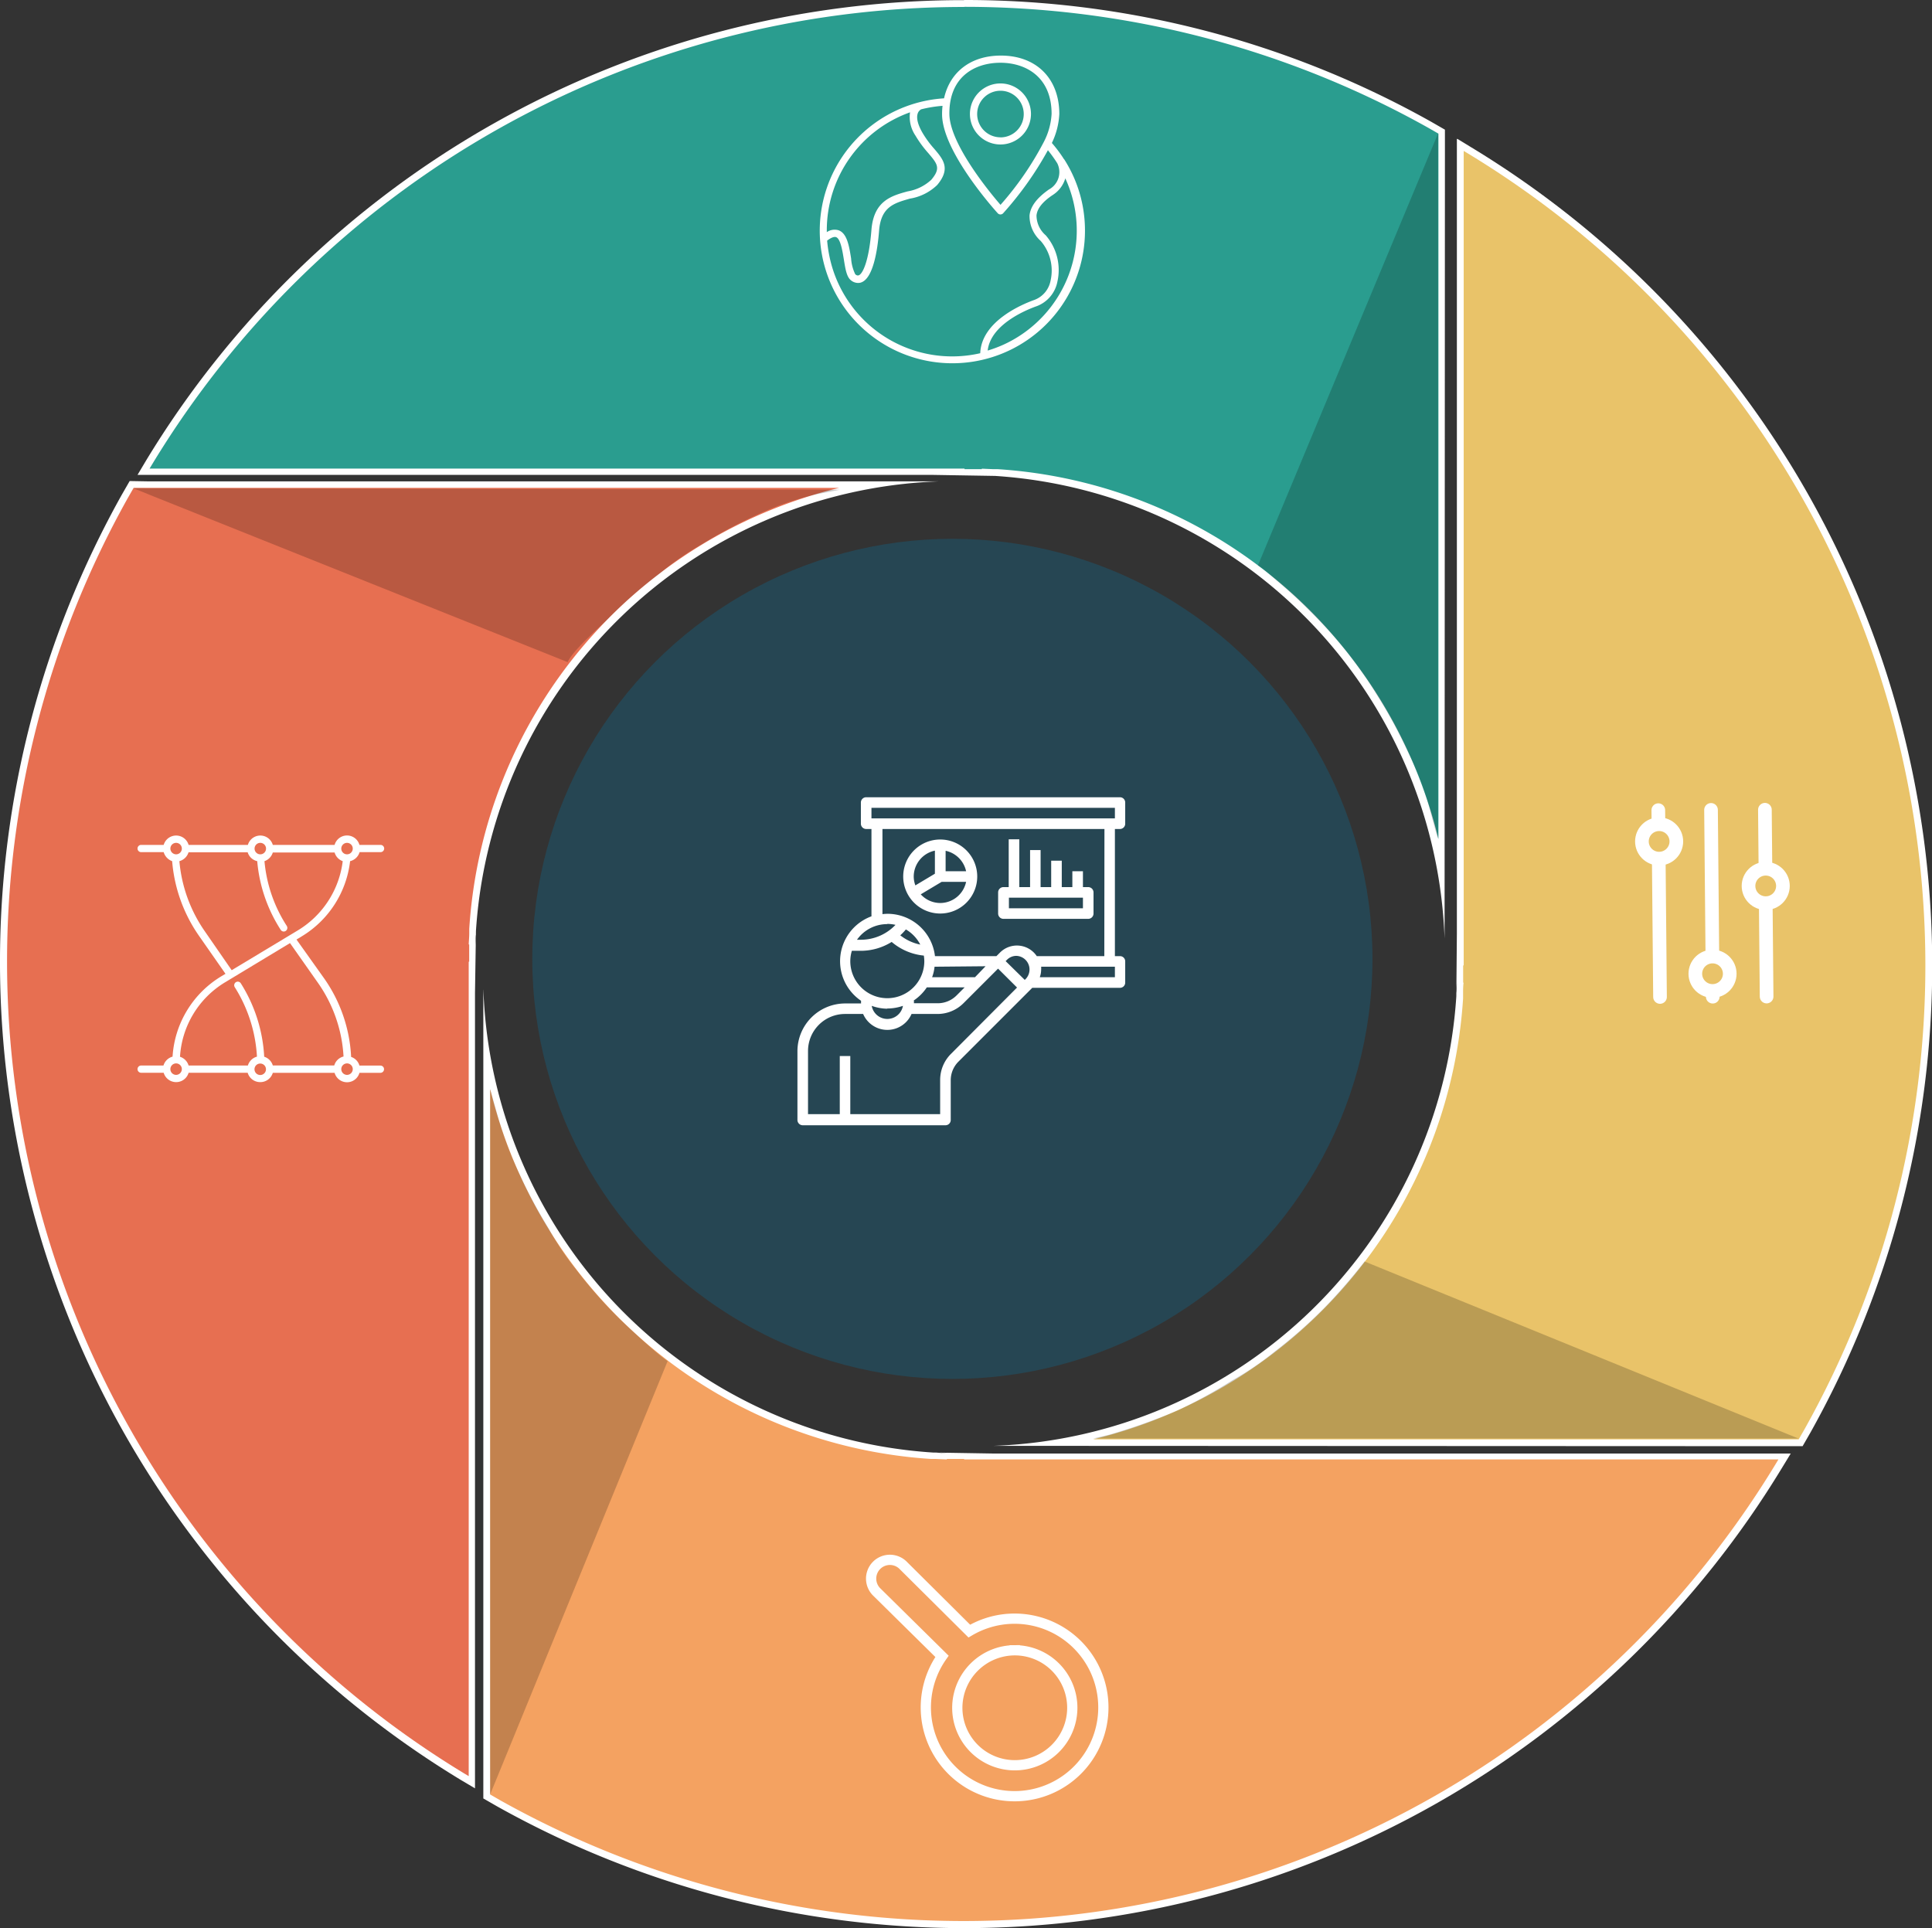 <svg id="customButton" xmlns="http://www.w3.org/2000/svg" viewBox="0 0 282.93 282.39">
  <rect x="0" y="0" width="282.93" height="282.39" fill="#333333" stroke="none"/>
  <g id="filter">
    <g id="filterPath">
      <path d="M170.9,220.13a70.62,70.62,0,0,0,58.56-65.31v-.47h0c0-.53,0-1.07.07-1.6h-.07l0-2.51h.08V30.1l1.29.77a139.59,139.59,0,0,1,49.48,187.56l-1,1.75Z" transform="translate(-15.73 -8.88)" fill="#e9c369"/>
      <path d="M230.11,31l.53.32A139.09,139.09,0,0,1,280,218.18l-.86,1.5h-2.21l-101.12,0a71.11,71.11,0,0,0,54.18-64.57h0l0-.68c0-.54,0-1.08.07-1.63H230l0-2.53h.08V31m-1-1.76V145.71L229,154.8l0-.47.07-1.6c0,.54,0,1.07-.07,1.6l0,.69v-.22a70.44,70.44,0,0,1-67.75,65.83l115.67.05h2.79l1.15-2A140.1,140.1,0,0,0,231.16,30.44l-2-1.22Z" transform="translate(-15.73 -8.88)" fill="#fff"/>
    </g>
    <g id="filterIcon">
      <line x1="242.85" y1="118.65" x2="243.1" y2="146.01" fill="#6dbe45" stroke="#fff" stroke-linecap="round" stroke-miterlimit="10" stroke-width="2"/>
      <line x1="250.57" y1="118.61" x2="250.82" y2="145.97" fill="#6dbe45" stroke="#fff" stroke-linecap="round" stroke-miterlimit="10" stroke-width="2"/>
      <line x1="258.46" y1="118.59" x2="258.71" y2="145.95" fill="#6dbe45" stroke="#fff" stroke-linecap="round" stroke-miterlimit="10" stroke-width="2"/>
      <circle cx="242.97" cy="123.23" r="2.52" fill="#e9c369" stroke="#fff" stroke-miterlimit="10" stroke-width="2"/>
      <circle cx="250.79" cy="142.61" r="2.52" fill="#e9c369" stroke="#fff" stroke-miterlimit="10" stroke-width="2"/>
      <circle cx="258.58" cy="129.75" r="2.52" fill="#e9c369" stroke="#fff" stroke-miterlimit="10" stroke-width="2"/>
    </g>
    <g id="filterShadow" opacity="0.2">
      <path d="M179.71,219.09a85.69,85.69,0,0,0,8.72-3.23,71.12,71.12,0,0,0,8-4.4l1.27-.77a35.78,35.78,0,0,0,5.12-3.57l.52-.42a64.32,64.32,0,0,0,7-6.21l.63-.69c1.31-1.42,3.67-4,4.78-5.51l60.83,24.82Z" transform="translate(-15.73 -8.88)"/>
      <path d="M215.87,194.9,274,218.61l-91.17,0c3.23-1.13,5.48-2.12,5.82-2.27a71.28,71.28,0,0,0,8.05-4.43l1.27-.77a37.89,37.89,0,0,0,5.18-3.61l.5-.41a63.51,63.51,0,0,0,7-6.28l.62-.68c1.24-1.33,3.39-3.67,4.59-5.24m-.35-1.23a82.69,82.69,0,0,1-5.6,6.48,69,69,0,0,1-7.42,6.58,43.67,43.67,0,0,1-6.34,4.31,71.91,71.91,0,0,1-7.94,4.37A87.17,87.17,0,0,1,178.17,219l-2.34.55,103.25,0-63.56-25.94Z" transform="translate(-15.73 -8.88)"/>
    </g>
  </g>
  <g id="overview">
    <g id="overviewPath">
      <path d="M226.79,136.64a70.64,70.64,0,0,0-65.3-58.56h-.43v0L159.4,78v.07l-7-.12H36.75l.77-1.3A139.59,139.59,0,0,1,225.08,27.16l1.75,1Z" transform="translate(-15.73 -8.88)" fill="#2a9d8f"/>
      <path d="M156.88,9.88a139,139,0,0,1,68,17.71l1.5.86v2.21l0,101.11a71.14,71.14,0,0,0-64.57-54.18h0l-.68,0-1.62-.07v.07l-2.53,0v-.08H37.63L38,76.9a138.91,138.91,0,0,1,118.93-67m0-1A139.93,139.93,0,0,0,37.09,76.38l-1.22,2.05H152.36l9.09.15-.46,0-1.61-.07,1.61.07.68,0h-.22a70.44,70.44,0,0,1,65.83,67.75l.05-115.67V27.87l-2-1.15A139.43,139.43,0,0,0,156.88,8.88Z" transform="translate(-15.73 -8.88)" fill="#fff"/>
    </g>
    <g id="overviewShadow" opacity="0.2">
      <path d="M225.65,127.53a46.09,46.09,0,0,0-3.32-8.76,71.44,71.44,0,0,0-4.38-8.11c-.67-1.1-1.18-1.9-1.66-2.6-1.44-2.1-2.49-3.44-2.6-3.59-.4-.5-1.22-1.53-2.33-2.8-1.59-1.81-2.87-3.07-4.23-4.41s-2.55-2.39-3.72-3.4l-1.63-1.44a9.75,9.75,0,0,0-1.21-.91l25.25-60.57v97.22C225.77,128,225.71,127.74,225.65,127.53Z" transform="translate(-15.73 -8.88)"/>
      <path d="M225.32,33.44v91.3a42.66,42.66,0,0,0-2.55-6.21,75.55,75.55,0,0,0-4.39-8.14c-.68-1.11-1.18-1.89-1.68-2.61-1.44-2.1-2.5-3.47-2.62-3.62-.69-.88-1.52-1.88-2.35-2.82-1.6-1.83-2.89-3.1-4.25-4.44s-2.57-2.4-3.74-3.42c-.52-.45-1.05-.91-1.63-1.43a9.7,9.7,0,0,0-.92-.73l24.13-57.88m1-5L199.94,91.7a9.35,9.35,0,0,1,1.5,1.1c1.84,1.64,3.24,2.74,5.34,4.81,1.43,1.41,2.65,2.63,4.2,4.39,1.21,1.38,2.06,2.45,2.31,2.78s1.35,1.76,2.59,3.56c.45.67.94,1.43,1.65,2.58a72.93,72.93,0,0,1,4.34,8,44.93,44.93,0,0,1,3.3,8.69s1.08,4.09,1.15,4.09V28.44Z" transform="translate(-15.73 -8.88)"/>
    </g>
    <g id="overviewIcon">
      <path d="M174.58,41.43a19.33,19.33,0,0,0-3.05-9.29h-.06v-.06a19.63,19.63,0,0,0-1.7-2.26,11,11,0,0,0,1.09-4.24c0-5.2-3.36-8.56-8.56-8.56-4.39,0-7.46,2.39-8.32,6.26a19.42,19.42,0,1,0,20.6,18.16ZM162.24,18.07h0c3.62,0,7.49,2,7.49,7.49a10.09,10.09,0,0,1-1.13,4.09v0a45.67,45.67,0,0,1-6.35,9.23c-1.6-1.84-7.49-9-7.49-13.35C154.74,20,158.61,18.07,162.24,18.07ZM136.81,42.64A18.34,18.34,0,0,1,149,25.33a4.87,4.87,0,0,0,.8,3.42,16.2,16.2,0,0,0,1.88,2.56c1.32,1.56,1.87,2.2.43,3.9a6.73,6.73,0,0,1-3.47,1.7c-2.32.64-4.94,1.35-5.29,5.6C143,47,142.1,49,141.47,49.21c-.07,0-.21.08-.49-.16a6.16,6.16,0,0,1-.61-2.32c-.29-1.8-.58-3.66-1.82-4.12a2,2,0,0,0-1.74.27Zm.46,4.13a20,20,0,0,1-.41-2.65v0c.57-.43,1-.61,1.31-.51.65.24.93,2,1.14,3.29s.39,2.5,1,3a1.66,1.66,0,0,0,1.08.42,1.3,1.3,0,0,0,.52-.1c1.66-.67,2.32-4.51,2.56-7.6.29-3.49,2.25-4,4.51-4.65a7.47,7.47,0,0,0,4-2c2-2.39.9-3.73-.43-5.29a14.88,14.88,0,0,1-1.76-2.41c-.83-1.46-.82-2.3-.67-2.76a1.08,1.08,0,0,1,.51-.62,18.57,18.57,0,0,1,3.13-.51,10,10,0,0,0-.07,1.22c0,5.49,7.83,14.16,8.17,14.53a.54.54,0,0,0,.76,0l0,0a49.12,49.12,0,0,0,6.57-9.25,19.58,19.58,0,0,1,1.37,1.91,2.89,2.89,0,0,1-1.22,3.84c-1.77,1.24-2.7,2.48-2.84,3.79a4.9,4.9,0,0,0,1.64,3.75,6.65,6.65,0,0,1,1.44,5.81,3.75,3.75,0,0,1-2.36,2.82c-1.85.66-7.76,3.14-7.94,7.81A18.35,18.35,0,0,1,137.27,46.77Zm25.56,12.52a18.26,18.26,0,0,1-2.46.93v0c.43-3.79,5.55-5.93,7.21-6.51a4.81,4.81,0,0,0,3-3.58,7.75,7.75,0,0,0-1.71-6.79,3.86,3.86,0,0,1-1.35-2.91c.1-1,.88-2,2.39-3a4.37,4.37,0,0,0,1.83-2.43A18.35,18.35,0,0,1,162.83,59.29Z" transform="translate(-15.73 -8.88)" fill="#fff"/>
      <path d="M162.24,21.1a4.47,4.47,0,1,0,0,8.94h0a4.47,4.47,0,0,0,0-8.94Zm0,7.89a3.41,3.41,0,1,1,3.41-3.41A3.41,3.41,0,0,1,162.24,29Z" transform="translate(-15.73 -8.88)" fill="#fff"/>
    </g>
  </g>
  <g id="relate">
    <g id="relatePath">
      <path d="M83.49,269.14A139.59,139.59,0,0,1,34,81.58l1-1.75,108.49,0a70.64,70.64,0,0,0-58.57,65.31v.48h0c0,.53-.05,1.07-.07,1.6h.07l-.11,7V269.91Z" transform="translate(-15.73 -8.88)" fill="#e76f51"/>
      <path d="M35.3,80.33h2.22l101.11,0a71.11,71.11,0,0,0-54.18,64.57h0l0,.68c0,.54-.06,1.08-.08,1.62h.07l0,2.53h-.07V269l-.54-.32A139.09,139.09,0,0,1,34.44,81.83l.86-1.5m-.58-1-1.15,2A140.1,140.1,0,0,0,83.23,269.57l2.06,1.22V154.3l.14-9.09,0,.47-.07,1.6c0-.54,0-1.07.07-1.6l0-.69v.22a70.45,70.45,0,0,1,67.76-65.83l-115.67,0Z" transform="translate(-15.73 -8.88)" fill="#fff"/>
    </g>
    <g id="relateShadow" opacity="0.2">
      <path d="M37.89,80.89l96.16.2a44.06,44.06,0,0,0-7.58,2.7,73.15,73.15,0,0,0-8.29,4.42l-.66.4a37,37,0,0,0-5.43,3.82l-1.16.93A53.13,53.13,0,0,0,104.6,99c-.23.24-.73.72-1.32,1.27a30.49,30.49,0,0,0-4.65,5Z" transform="translate(-15.73 -8.88)"/>
      <path d="M40.49,81.4l90.18.18a35.52,35.52,0,0,0-4.41,1.75,76.67,76.67,0,0,0-8.34,4.45l-.66.41A37.21,37.21,0,0,0,111.78,92l-1.16.93a54,54,0,0,0-6.39,5.64c-.21.23-.71.7-1.29,1.24a35.47,35.47,0,0,0-4.51,4.74L40.49,81.4m-5.21-1,63.58,25.45c.81-1.85,5.23-5.59,6.11-6.56a67.17,67.17,0,0,1,7.43-6.46,40.36,40.36,0,0,1,6-4.18,73.33,73.33,0,0,1,8.23-4.39,43,43,0,0,1,8.73-3l3.37-.66L35.28,80.39Z" transform="translate(-15.73 -8.88)"/>
    </g>
    <g id="relateIcon">
      <path d="M53.85,167.36A1.9,1.9,0,0,0,55.68,166h9.05a1.89,1.89,0,0,0,3.64,0h3.07a.53.53,0,0,0,0-1.06H68.37a1.89,1.89,0,0,0-1.22-1.27,21.83,21.83,0,0,0-4-11.57l-4-5.62.79-.48A14.86,14.86,0,0,0,67,135a1.91,1.91,0,0,0,1.39-1.32h3.07a.53.53,0,0,0,0-1.06H68.37a1.89,1.89,0,0,0-3.64,0H55.68a1.9,1.9,0,0,0-3.65,0H43.35a1.9,1.9,0,0,0-3.65,0H36.4a.53.53,0,0,0,0,1.06h3.3A2,2,0,0,0,40.94,135a22.31,22.31,0,0,0,3.94,10.95l3.87,5.55-.57.34A14.81,14.81,0,0,0,41,163.63a1.91,1.91,0,0,0-1.33,1.3H36.4a.53.53,0,0,0,0,1.06h3.3a1.9,1.9,0,0,0,3.65,0H52A1.9,1.9,0,0,0,53.85,167.36Zm13.54-1.9a.84.84,0,0,1-1.68,0v0a.84.84,0,0,1,1.68,0Zm-.84-33.14a.84.84,0,1,1-.84.85h0v0A.84.84,0,0,1,66.55,132.32Zm-12.7,0a.84.84,0,1,1-.84.85h0A.84.84,0,0,1,53.85,132.32Zm-13.17.84a.84.84,0,1,1,.84.84A.85.85,0,0,1,40.68,133.16Zm5.07,12.15A21.21,21.21,0,0,1,42,135a1.93,1.93,0,0,0,1.34-1.3H52A1.89,1.89,0,0,0,53.4,135a22,22,0,0,0,3.44,10.06.52.52,0,0,0,.73.16.54.54,0,0,0,.16-.73A20.85,20.85,0,0,1,54.46,135a1.93,1.93,0,0,0,1.22-1.27h9.05A1.9,1.9,0,0,0,65.92,135a13.81,13.81,0,0,1-6.56,10.13l-9.7,5.84Zm-3.66,18.34a13.69,13.69,0,0,1,6.64-10.93L58.2,147l4,5.69a20.79,20.79,0,0,1,3.84,10.92,1.88,1.88,0,0,0-1.36,1.31H55.68a1.92,1.92,0,0,0-1.26-1.28A22.35,22.35,0,0,0,51,152.9a.52.52,0,0,0-.73-.17.53.53,0,0,0-.16.73,21.27,21.27,0,0,1,3.25,10.17,1.91,1.91,0,0,0-1.33,1.3H43.35A1.92,1.92,0,0,0,42.09,163.65Zm-.57,2.65a.84.84,0,1,1,.84-.84A.85.85,0,0,1,41.52,166.3ZM53,165.47v0a.84.84,0,1,1,.84.85A.84.84,0,0,1,53,165.45Z" transform="translate(-15.73 -8.88)" fill="#fff"/>
    </g>
  </g>
  <g id="details">
    <g id="detailPath">
      <path d="M156.92,290.76A139.46,139.46,0,0,1,88.72,273L87,272,87,163.5a70.62,70.62,0,0,0,65.31,58.56h.47v0c.53,0,1.07.06,1.6.07v-.07l2.51,0v.08H277.05l-.77,1.3a139.45,139.45,0,0,1-119.36,67.25Z" transform="translate(-15.73 -8.88)" fill="#f4a261"/>
      <path d="M87.51,168.37a71.15,71.15,0,0,0,64.57,54.18h0l.68,0,1.63.07v-.07l2.53,0v.07H276.17l-.32.53A139.09,139.09,0,0,1,89,272.55l-1.49-.86v-2.21l0-101.11m-1-14.56,0,115.67v2.79l2,1.15a140.1,140.1,0,0,0,188.24-49.66l1.22-2H161.44l-9.09-.15.47,0,1.6.07c-.53,0-1.07,0-1.6-.07l-.69,0h.22a70.45,70.45,0,0,1-65.83-67.75Z" transform="translate(-15.73 -8.88)" fill="#fff"/>
    </g>
    <g id="detailShadow" opacity="0.2">
      <path d="M88,172.08l0,.07a55,55,0,0,0,3.3,8.84,73.24,73.24,0,0,0,4.31,8.07c.44.71.77,1.27,1.06,1.75a28.47,28.47,0,0,0,3,4.32l.44.54a64.44,64.44,0,0,0,6.21,7l.79.73c1.51,1.4,4.23,3.93,5.76,5L88,269.16Z" transform="translate(-15.73 -8.88)"/>
      <path d="M88.52,175.34a47.53,47.53,0,0,0,2.37,5.86,70.83,70.83,0,0,0,4.34,8.12c.43.71.76,1.27,1,1.74a29,29,0,0,0,3,4.38l.44.55a65.32,65.32,0,0,0,6.26,7l.8.74c1.42,1.31,3.89,3.61,5.49,4.83L88.5,266.62l0-91.28m-1-6.87,0,103.23,26-63.48c-1.71-1.13-5.86-5.08-6.84-6a68.34,68.34,0,0,1-6.59-7.45,39.41,39.41,0,0,1-4-6,71.85,71.85,0,0,1-4.28-8A53.9,53.9,0,0,1,88.53,172l-1-3.55Z" transform="translate(-15.73 -8.88)"/>
    </g>
    <g id="detailGlass">
      <path d="M153.68,251.46a13,13,0,1,0,4-3.7l-9.63-9.57a2.73,2.73,0,1,0-4,3.77l.1.1Zm10.66-.89a8.42,8.42,0,1,1-8.42,8.44,8.44,8.44,0,0,1,8.42-8.44Z" transform="translate(-15.73 -8.88)" fill="none" stroke="#fff" stroke-miterlimit="10" stroke-width="1.5"/>
    </g>
  </g>
  <g id="presentation">
    <circle id="presentationCircle" cx="139.47" cy="140.43" r="61.52" fill="#264653"/>
    <g id="presentationIcon">
      <path d="M179.74,130.29a.77.77,0,0,0,.77-.78v-3.09a.77.77,0,0,0-.77-.78H142.58a.78.78,0,0,0-.78.78v3.09a.78.78,0,0,0,.78.78h.77v12.79a7,7,0,0,0-1.52,12.37,2.47,2.47,0,0,0,0,.39h-2.32a7,7,0,0,0-7,7v10.07a.78.78,0,0,0,.78.77h20.9a.77.77,0,0,0,.77-.77v-5.82a3.85,3.85,0,0,1,1.14-2.74l10.8-10.8h12.84a.76.76,0,0,0,.77-.77v-3.1a.76.76,0,0,0-.77-.77H179V130.29Zm-36.39-3.1H179v1.55H143.35Zm2.32,17a5.32,5.32,0,0,1,1.2.14,7,7,0,0,1-5.07,2.18h-.57A5.42,5.42,0,0,1,145.67,144.22Zm14.39,6.2L158.51,152h-6.28a6.17,6.17,0,0,0,.36-1.54Zm5.94,1.8-.2.2L163,149.64l.2-.2a1.94,1.94,0,0,1,1.38-.57,2,2,0,0,1,1.39,3.35Zm-20.33,4.39a7,7,0,0,0,2.29-.39,2.32,2.32,0,0,1-4.57,0A6.91,6.91,0,0,0,145.67,156.61Zm3.85-1.16a6.89,6.89,0,0,0,1.94-1.94H157l-1.19,1.19a3.89,3.89,0,0,1-2.74,1.14h-3.5c0-.13,0-.27,0-.39ZM148.39,145a5.5,5.5,0,0,1,2.11,2.22,6.92,6.92,0,0,1-2.93-1.36A8.38,8.38,0,0,0,148.39,145Zm-8.14,4.68a5.28,5.28,0,0,1,.23-1.55h1.32a8.58,8.58,0,0,0,4.51-1.3,8.52,8.52,0,0,0,4.71,2,5.55,5.55,0,0,1,.07.82,5.42,5.42,0,0,1-10.84,0ZM155,163.22a5.39,5.39,0,0,0-1.59,3.83v5H140.25v-8.51h-1.54v8.51h-4.65V162.8a5.42,5.42,0,0,1,5.42-5.42h2.65a3.86,3.86,0,0,0,7.09,0H153a5.38,5.38,0,0,0,3.83-1.58l5.06-5.06,2.78,2.77ZM179,152h-11a3.32,3.32,0,0,0,.2-1.13,2.71,2.71,0,0,0,0-.41H179Zm-1.55-3.09h-9.89a3.5,3.5,0,0,0-5.39-.52l-.52.52h-9a7,7,0,0,0-6.92-6.2,6.49,6.49,0,0,0-.77.05V130.29h32.51Z" transform="translate(-15.73 -8.88)" fill="#fff"/>
      <path d="M153.41,142.67a5.42,5.42,0,1,0-5.41-5.42A5.42,5.42,0,0,0,153.41,142.67Zm0-1.54a3.87,3.87,0,0,1-2.84-1.27l3.06-1.83h3.58a3.89,3.89,0,0,1-3.8,3.1Zm3.8-4.65h-3v-3A3.9,3.9,0,0,1,157.21,136.48Zm-4.57-3v3.36l-2.86,1.71a3.83,3.83,0,0,1-.24-1.28A3.89,3.89,0,0,1,152.64,133.46Z" transform="translate(-15.73 -8.88)" fill="#fff"/>
      <path d="M162.71,143.45h12.38a.78.78,0,0,0,.78-.78v-3.09a.78.78,0,0,0-.78-.78h-.77v-2.32h-1.55v2.32h-1.55v-3.87h-1.55v3.87h-1.55v-5.42h-1.54v5.42H165v-7h-1.55v7h-.77a.78.78,0,0,0-.78.78v3.09A.78.78,0,0,0,162.71,143.45Zm.77-3.1h10.84v1.55H163.48Z" transform="translate(-15.73 -8.88)" fill="#fff"/>
    </g>
  </g>
</svg>
